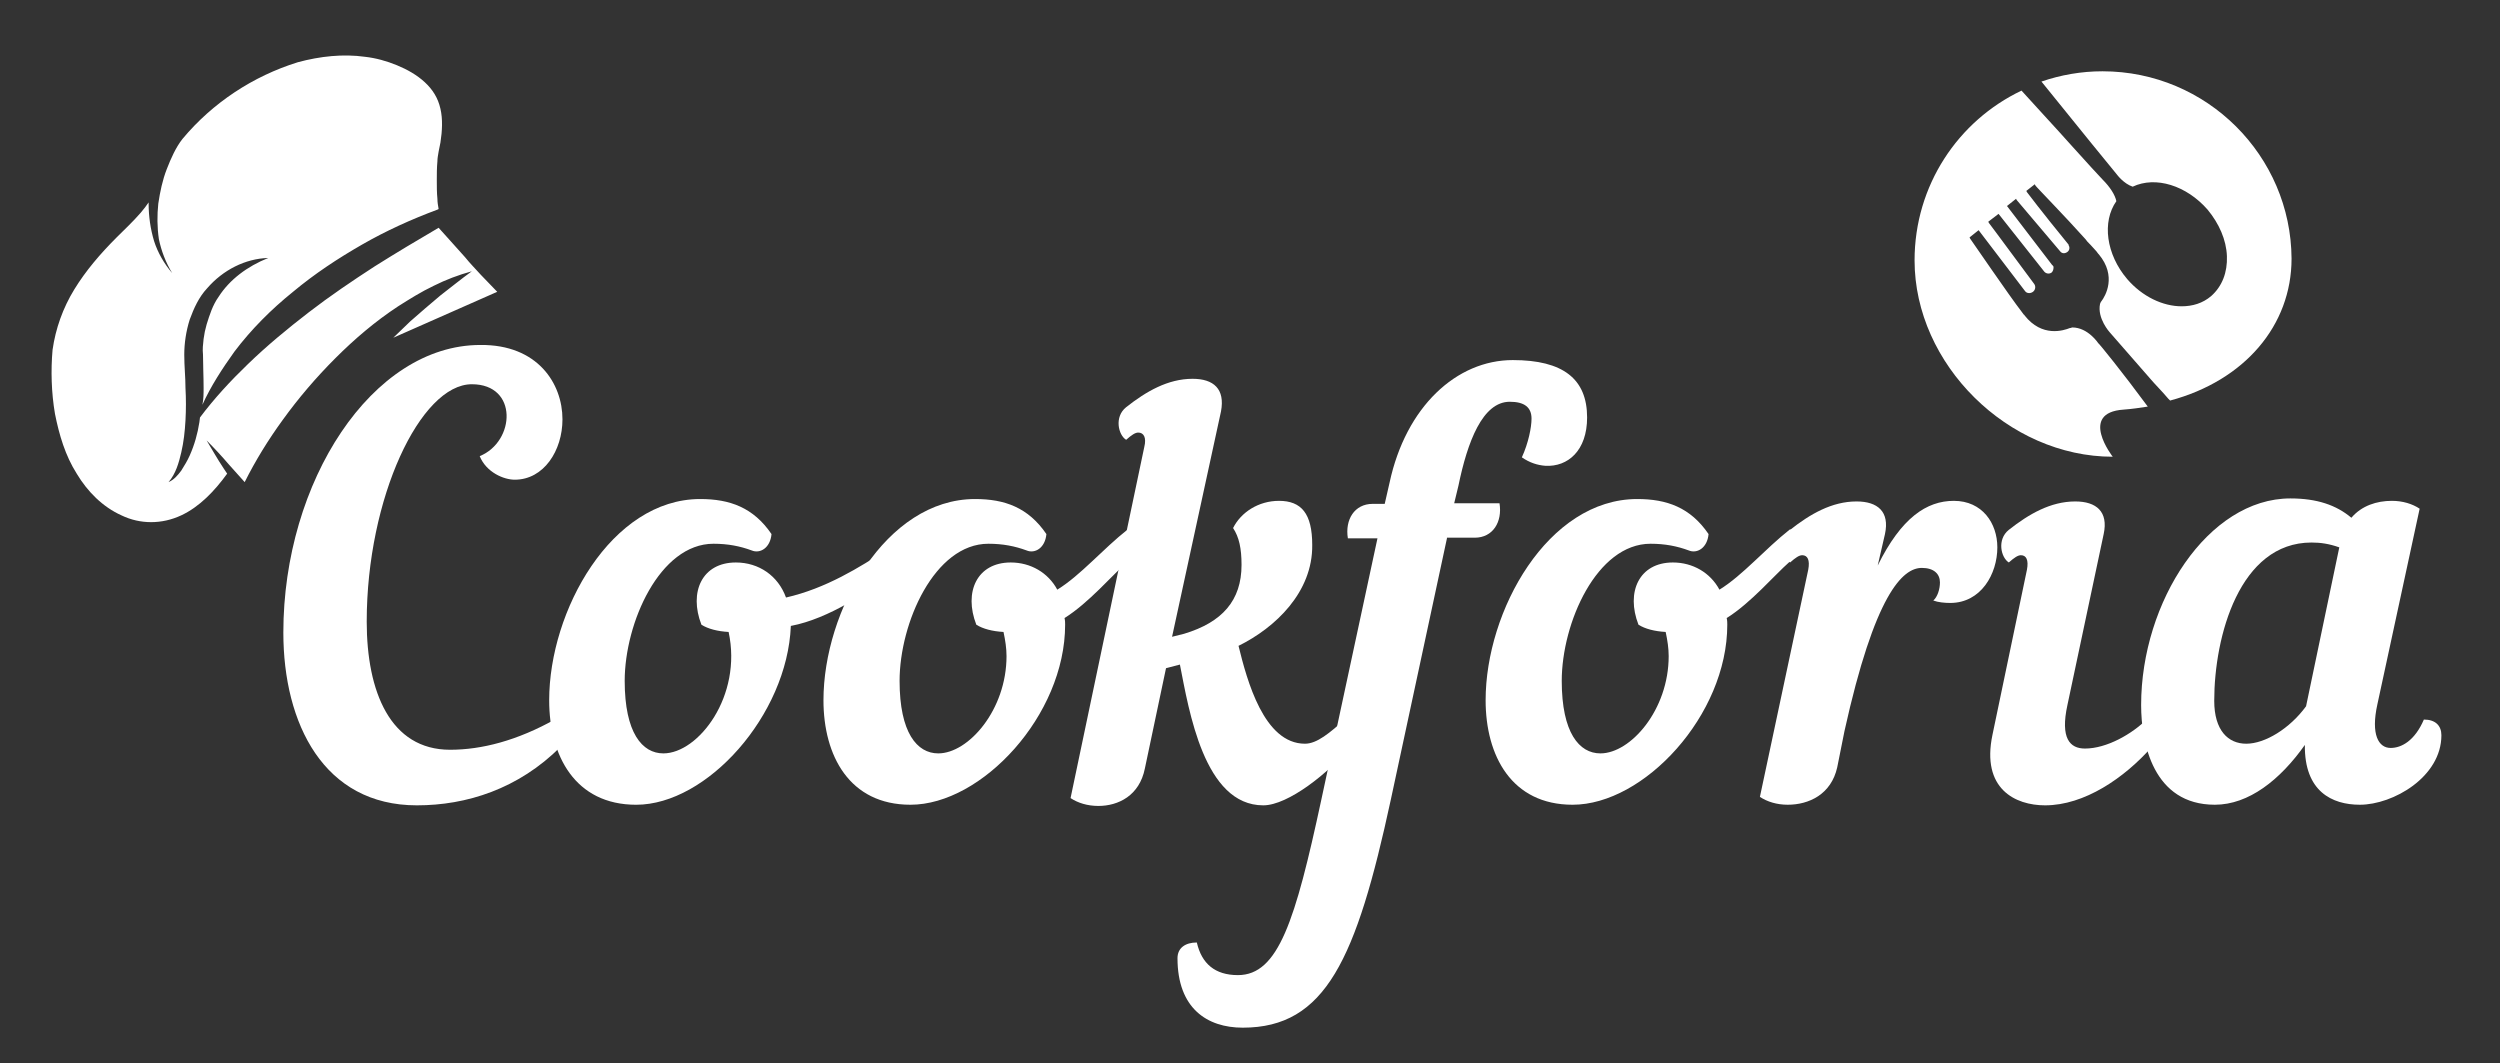 <?xml version="1.0" encoding="utf-8"?>
<!-- Generator: Adobe Illustrator 21.1.0, SVG Export Plug-In . SVG Version: 6.00 Build 0)  -->
<svg version="1.1" id="Слой_1" xmlns="http://www.w3.org/2000/svg" xmlns:xlink="http://www.w3.org/1999/xlink" x="0px" y="0px"
	 viewBox="0 0 413.8 176" style="enable-background:new 0 0 413.8 176;" xml:space="preserve">
<rect x="0" y="0" width="413.8" height="176" fill="#333333" stroke="none"/>
<style type="text/css">
	.st0{fill:none;stroke:#1D1E1C;stroke-miterlimit:10;}
	.st1{fill:#1D1E1C;}
	.st2{fill:#ED7042;}
	.st3{fill:#FFFFFF;}
	.st4{fill:#1D1D1B;}
	.st5{fill-rule:evenodd;clip-rule:evenodd;fill:#ED7042;}
	.st6{fill:none;stroke:#1D1D1B;stroke-width:4;}
	.st7{fill:none;stroke:#1D1D1B;stroke-width:6;stroke-linecap:round;stroke-linejoin:round;stroke-miterlimit:10;}
	.st8{fill:none;stroke:#1D1D1B;stroke-width:4;stroke-linecap:square;stroke-linejoin:round;stroke-miterlimit:10;}
	.st9{fill:#FFFFFF;stroke:#884711;stroke-width:3.874;stroke-linecap:round;stroke-linejoin:round;stroke-miterlimit:10;}
	.st10{fill:none;stroke:#884711;stroke-width:3.874;stroke-linecap:round;stroke-linejoin:round;stroke-miterlimit:10;}
	.st11{fill:#FFFFFF;stroke:#884711;stroke-width:3.134;stroke-linecap:round;stroke-linejoin:round;stroke-miterlimit:10;}
	.st12{fill:#FFFFFF;stroke:#884711;stroke-width:3;stroke-linecap:round;stroke-linejoin:round;stroke-miterlimit:10;}
	.st13{fill:#070707;}
</style>
<g>
	<path class="st3" d="M93.1,69.4c0,5.2-3.1,10-7.9,10c-1.8,0-4.7-1.2-5.8-3.9c5.9-2.4,6.4-11.9-1.3-11.9c-8.5,0-17.4,18.8-17.4,39.3
		c0,11.6,3.9,21.2,13.8,21.2c5.2,0,11.1-1.5,17.5-5.1c1.1,0.5,1.7,1.4,1.7,2.4c0,0.7-0.2,1.5-0.9,2.2c-7,7-15.6,9.7-23.8,9.7
		c-15.4,0-22.1-13.5-22.1-28.6c0-25,14.7-47.6,32.6-47.6C89,57,93.1,63.5,93.1,69.4z"/>
	<path class="st3" d="M115.9,82.6c4.9,0,8.8,1.4,11.8,5.8c-0.2,2.3-1.9,3.3-3.3,2.7c-1.9-0.7-3.9-1.1-6.3-1.1
		c-8.9,0-14.7,13.1-14.7,22.7c0,8.6,2.9,12,6.4,12c5.8,0,13.1-9.5,10.8-20.1c-1.8-0.1-3.4-0.5-4.5-1.2c-2.1-5.4,0.1-10.3,5.7-10.3
		c3.8,0,7,2.2,8.3,5.8c6.6-1.5,12.2-5,16.8-8c1.2,0.8,1.2,3.6-0.5,4.9c-2.4,1.9-9.1,6.6-15.5,7.8c-0.6,14.8-13.9,29.6-25.6,29.6
		c-10.1,0-14.4-8.1-14.4-17.3C90.9,101.1,101.2,82.6,115.9,82.6z"/>
	<path class="st3" d="M186.6,93c-2.5,2.2-6.4,6.8-10.4,9.3c0.1,0.4,0.1,0.8,0.1,1.1c0,15-13.8,29.8-25.6,29.8
		c-10.1,0-14.4-8.1-14.4-17.3c0-14.8,10.3-33.3,25.1-33.3c4.9,0,8.8,1.4,11.8,5.8c-0.2,2.3-1.9,3.3-3.3,2.7
		c-1.9-0.7-3.9-1.1-6.3-1.1c-8.9,0-14.7,13.1-14.7,22.7c0,8.6,2.9,12,6.4,12c5,0,11.3-7.2,11.3-16.1c0-1.3-0.2-2.6-0.5-4
		c-1.8-0.1-3.4-0.5-4.5-1.2c-2.1-5.4,0.1-10.3,5.7-10.3c3.3,0,6.2,1.7,7.7,4.5c3.9-2.4,7.5-6.7,11.7-10
		C188.4,89.2,187.9,91.9,186.6,93z"/>
	<path class="st3" d="M194,105.4l2-0.5c6.3-1.9,9.5-5.5,9.5-11.4c0-2.7-0.4-4.6-1.4-6.1c1.3-2.6,4.2-4.5,7.6-4.5
		c3.7,0,5.5,2.1,5.5,7.3c0.1,7.8-6.1,13.7-12.2,16.7c1.4,5.7,4.2,16.2,11,16.2c2,0,4.1-1.8,6.7-4.1c1.1,0.5,1.7,1.4,1.7,2.4
		c0,0.7-0.3,1.5-0.9,2.2c-3.5,4.3-10.3,9.7-14.4,9.7c-9.8,0-12.3-15.7-13.8-23.3l-2.3,0.6l-3.5,16.6c-0.9,4.5-4.4,6.2-7.7,6.2
		c-1.8,0-3.4-0.5-4.6-1.3l12.2-58.1c0.4-1.6-0.1-2.4-1-2.4c-0.5,0-1.1,0.4-2,1.2c-1.3-0.8-2-3.8,0-5.4c3.3-2.6,6.9-4.7,11-4.7
		c3.5,0,5.4,1.7,4.7,5.4L194,105.4z"/>
	<path class="st3" d="M239.5,89.1l-9.3,43.3c-5.7,26.4-10.8,37.7-24.5,37.7c-5.9,0-10.8-3.2-10.8-11.5c0-1.7,1.3-2.6,3.2-2.6
		c0.8,3.5,3,5.4,6.8,5.4c6.7,0,9.5-9,13.8-29l9.3-43.3h-4.9c-0.5-3.1,1.1-5.7,4.1-5.7h2l0.8-3.5c2.7-12.6,11.1-20.3,20.4-20.3
		c8.3,0,12.3,3.1,12.3,9.5c0,5.5-3.2,8.2-6.9,8c-1.3-0.1-2.6-0.5-3.9-1.4c1.1-2.4,1.6-5,1.6-6.4c0-1.9-1.2-2.8-3.6-2.8
		c-4.5,0-7,6.6-8.5,13.9l-0.7,2.9h7.5c0.5,3.1-1.1,5.7-4.1,5.7H239.5z"/>
	<path class="st3" d="M296.2,93c-2.5,2.2-6.4,6.8-10.4,9.3c0.1,0.4,0.1,0.8,0.1,1.1c0,15-13.8,29.8-25.6,29.8
		c-10.1,0-14.4-8.1-14.4-17.3c0-14.8,10.3-33.3,25.1-33.3c4.9,0,8.8,1.4,11.8,5.8c-0.2,2.3-1.9,3.3-3.3,2.7
		c-1.9-0.7-3.9-1.1-6.3-1.1c-8.9,0-14.7,13.1-14.7,22.7c0,8.6,2.9,12,6.4,12c5,0,11.3-7.2,11.3-16.1c0-1.3-0.2-2.6-0.5-4
		c-1.8-0.1-3.4-0.5-4.5-1.2c-2.1-5.4,0.1-10.3,5.7-10.3c3.3,0,6.2,1.7,7.7,4.5c3.9-2.4,7.5-6.7,11.7-10
		C298,89.2,297.6,91.9,296.2,93z"/>
	<path class="st3" d="M310.8,93.6c3.9-7.9,8.1-10.7,12.6-10.7c4.7,0,7.2,3.7,7.2,7.7c0,4.4-2.7,9.2-7.8,9.2c-0.9,0-2-0.1-2.8-0.4
		c0.7-0.6,1.1-1.9,1.1-3c0-1.4-1-2.4-3-2.4c-3.2,0-7.8,4.4-12.8,27l-1.2,6c-1,4.5-4.7,6.2-8.2,6.2c-1.8,0-3.4-0.5-4.6-1.3l8-37.6
		c0.3-1.6-0.1-2.4-1-2.4c-0.5,0-1.1,0.4-2,1.2c-1.3-0.8-2-3.8,0-5.4c3.3-2.6,6.9-4.7,11-4.7c3.5,0,5.5,1.7,4.7,5.4L310.8,93.6z"/>
	<path class="st3" d="M335.5,94.3c0.3-1.6-0.1-2.4-1-2.4c-0.5,0-1.1,0.4-2,1.2c-1.3-0.8-2-3.8,0-5.4c3.3-2.6,6.9-4.7,11-4.7
		c3.5,0,5.5,1.7,4.7,5.4l-6,28.3c-1.2,5.5,0.4,7.2,2.9,7.2c3.6,0,7.8-2.4,10.3-4.9c1.1,0.5,1.7,1.4,1.7,2.4c0,0.7-0.3,1.5-0.9,2.2
		c-4.6,5.2-11.2,9.7-17.7,9.7c-4.9,0-10.6-2.7-8.7-11.7L335.5,94.3z"/>
	<path class="st3" d="M393.5,116.6c-1.1,5,0.2,7.2,2.2,7.2c1.8,0,4-1.2,5.5-4.7c1.9,0,2.9,1,2.9,2.6c0,6.9-8,11.5-13.5,11.5
		c-4.6,0-9.2-2.2-9.1-9.9c-4.1,5.8-9.3,9.9-14.9,9.9c-10.2,0-12.2-10.2-12.2-16.5c0-17.1,11.1-34.2,24.7-34.2
		c4.4,0,7.6,1.1,10.1,3.2c1.7-2,4.2-2.8,6.7-2.8c1.8,0,3.4,0.5,4.6,1.3L393.5,116.6z M381.7,116.9l5.5-26.3
		c-1.7-0.6-3.1-0.8-4.6-0.8c-11.9,0-16.1,15.5-16.1,26.2c0,4.9,2.3,7.1,5.3,7.1C374.9,123.1,379,120.6,381.7,116.9z"/>
</g>
<path class="st3" d="M348,11.8c-3.5,0-6.9,0.6-10.1,1.7c5.8,7.2,12.4,15.3,12.5,15.4c0,0,1.1,1.5,2.6,2c3.8-1.8,8.9-0.2,12.4,3.8
	c1.9,2.3,3.1,5,3.2,7.7c0.1,2.7-0.8,5-2.6,6.6c-1.4,1.2-3.1,1.7-4.9,1.7c-3.1,0-6.5-1.6-9-4.5c-3.5-4.1-4.2-9.5-1.8-12.9
	c-0.2-1-1-2.3-2.3-3.6c-0.4-0.4-2.6-2.8-5.3-5.8c-2.4-2.7-5.4-5.9-8.1-8.9c-10.5,5-17.7,15.7-17.7,28.1c0,17.2,15.5,32.5,32.8,32.5
	c0,0-5.7-7.3,1.8-7.8c1.4-0.1,2.7-0.3,4-0.5c-4.2-5.7-8.1-10.5-8.2-10.5c0,0-1.7-2.6-4.3-2.6c-0.1,0-0.2,0.1-0.4,0.1
	c-1,0.4-4.6,1.6-7.5-2.1c0,0,0-0.1-0.1-0.1c-0.1-0.1-0.2-0.3-0.3-0.4c-2.1-2.7-8.5-12.1-8.6-12.2l-0.1-0.2l1.5-1.2l7.7,10.1l0,0l0,0
	c0.3,0.4,0.9,0.4,1.3,0.1c0.4-0.3,0.5-0.9,0.2-1.3l0,0c-6.9-9.3-7.4-10-7.5-10.1l-0.1-0.2l1.7-1.3l7.6,9.6c0.3,0.3,0.8,0.4,1.2,0.1
	c0.2-0.2,0.3-0.5,0.3-0.8c0,0,0-0.1,0-0.1c0-0.1,0-0.1-0.1-0.2l0,0c0,0,0-0.1-0.1-0.1l-7.5-9.8l1.5-1.2l0.1,0.2l7.2,8.5
	c0.3,0.4,0.8,0.4,1.2,0.1c0.4-0.3,0.4-0.8,0.2-1.1l0-0.1c-4.5-5.5-6.9-8.7-6.9-8.7l-0.1-0.2l1.4-1.1l0.1,0.2c0,0.1,5,5.2,8.3,8.9
	c0.2,0.3,0.4,0.5,0.6,0.7l0.2,0.2c0.4,0.4,0.7,0.8,1,1.1c0.1,0.1,0.2,0.3,0.3,0.4v0l0.1,0.1c3,3.6,1.1,6.9,0.4,7.8
	c-0.1,0.1-0.1,0.2-0.2,0.4c-0.5,2.4,1.6,4.7,1.6,4.7l6.9,7.9h0c0.5,0.6,1.7,1.8,2.8,3.1c0.1,0.1,0.2,0.2,0.3,0.3
	c12.3-3.3,20.1-12.4,20.1-23.5C379.2,25.8,365.3,11.8,348,11.8z"/>
<path class="st3" d="M67.9,53.2c-0.9,0.9-1.9,1.8-2.8,2.7l17.2-7.6c-0.9-0.9-1.8-1.9-2.7-2.8c-0.9-1-1.8-1.9-2.6-2.9l-2.6-2.9
	l-1.8-2c-3.6,2.1-7.1,4.2-10.6,6.4c-3.7,2.4-7.4,4.9-10.9,7.6c-3.5,2.7-6.9,5.5-10.1,8.6c-2.8,2.7-5.5,5.6-7.9,8.8L33,69.9
	c-0.3,1.9-0.8,3.7-1.6,5.5c-0.4,0.9-0.9,1.7-1.4,2.5c-0.6,0.8-1.2,1.5-2.1,1.9c1.2-1.4,1.7-3.2,2.1-4.9c0.4-1.7,0.6-3.5,0.7-5.3
	c0.1-1.8,0.1-3.6,0-5.4c0-1.8-0.2-3.5-0.2-5.5c0-1.9,0.3-3.9,0.9-5.8c0.7-1.9,1.5-3.7,2.9-5.2c2.6-3,6.3-4.9,10.1-5
	c-3.5,1.4-6.4,3.6-8.2,6.4c-1,1.4-1.5,3-2,4.6l-0.3,1.2l-0.1,0.6l-0.1,0.6c-0.1,0.9-0.2,1.7-0.1,2.6c0,1.7,0.1,3.6,0.1,5.5
	c0,0.9,0,1.9-0.2,2.8c1.4-3.1,3.3-6,5.3-8.8c2.8-3.7,6.1-7,9.7-9.9c3.6-3,7.4-5.5,11.4-7.8c4-2.3,8.2-4.2,12.5-5.8l0.2-0.1
	c-0.1-0.6-0.2-1.1-0.2-1.7c-0.1-1-0.1-2-0.1-3.1c0-1,0-2,0.1-3.1c0-0.5,0.1-1,0.2-1.6c0.1-0.5,0.2-1,0.3-1.5c0.3-1.9,0.4-3.9,0-5.6
	c-0.4-1.8-1.3-3.2-2.6-4.4c-1.3-1.2-2.9-2.1-4.6-2.8c-1.7-0.7-3.5-1.2-5.3-1.4c-3.6-0.5-7.4-0.1-11.1,0.9C41.9,12.6,35.2,17,30.2,23
	c-1.1,1.4-1.9,3.2-2.6,5c-0.7,1.8-1.1,3.7-1.4,5.7c-0.2,1.9-0.2,3.9,0.1,5.9c0.4,1.9,1.1,3.8,2.2,5.6c-1.3-1.5-2.4-3.4-3-5.3
	c-0.6-2-0.9-4.1-0.9-6.2c0-0.1,0-0.1,0-0.2c-0.4,0.6-0.8,1.1-1.3,1.7c-1.3,1.5-2.7,2.8-4,4.1c-2.7,2.7-5.1,5.5-7,8.6
	c-1.9,3.1-3.1,6.5-3.6,10C8.4,61.3,8.5,65,9.1,68.5c0.7,3.5,1.7,6.9,3.6,9.9c1.8,3,4.3,5.5,7.4,6.9c3.1,1.5,6.7,1.5,9.9,0
	c3-1.4,5.5-4,7.6-6.9c-0.2-0.3-0.4-0.6-0.6-0.9c-1-1.5-1.9-3.1-2.8-4.6c1.3,1.3,2.5,2.6,3.7,4c0.9,1,1.7,1.9,2.6,2.9
	c1.8-3.6,3.9-7,6.3-10.3c2.6-3.6,5.5-7,8.7-10.2c3.2-3.2,6.6-6.1,10.4-8.6c1.9-1.2,3.8-2.4,5.9-3.4c2-1,4.1-1.8,6.3-2.4
	c-1.8,1.3-3.5,2.7-5.2,4C71.1,50.4,69.5,51.8,67.9,53.2z"/>
</svg>
